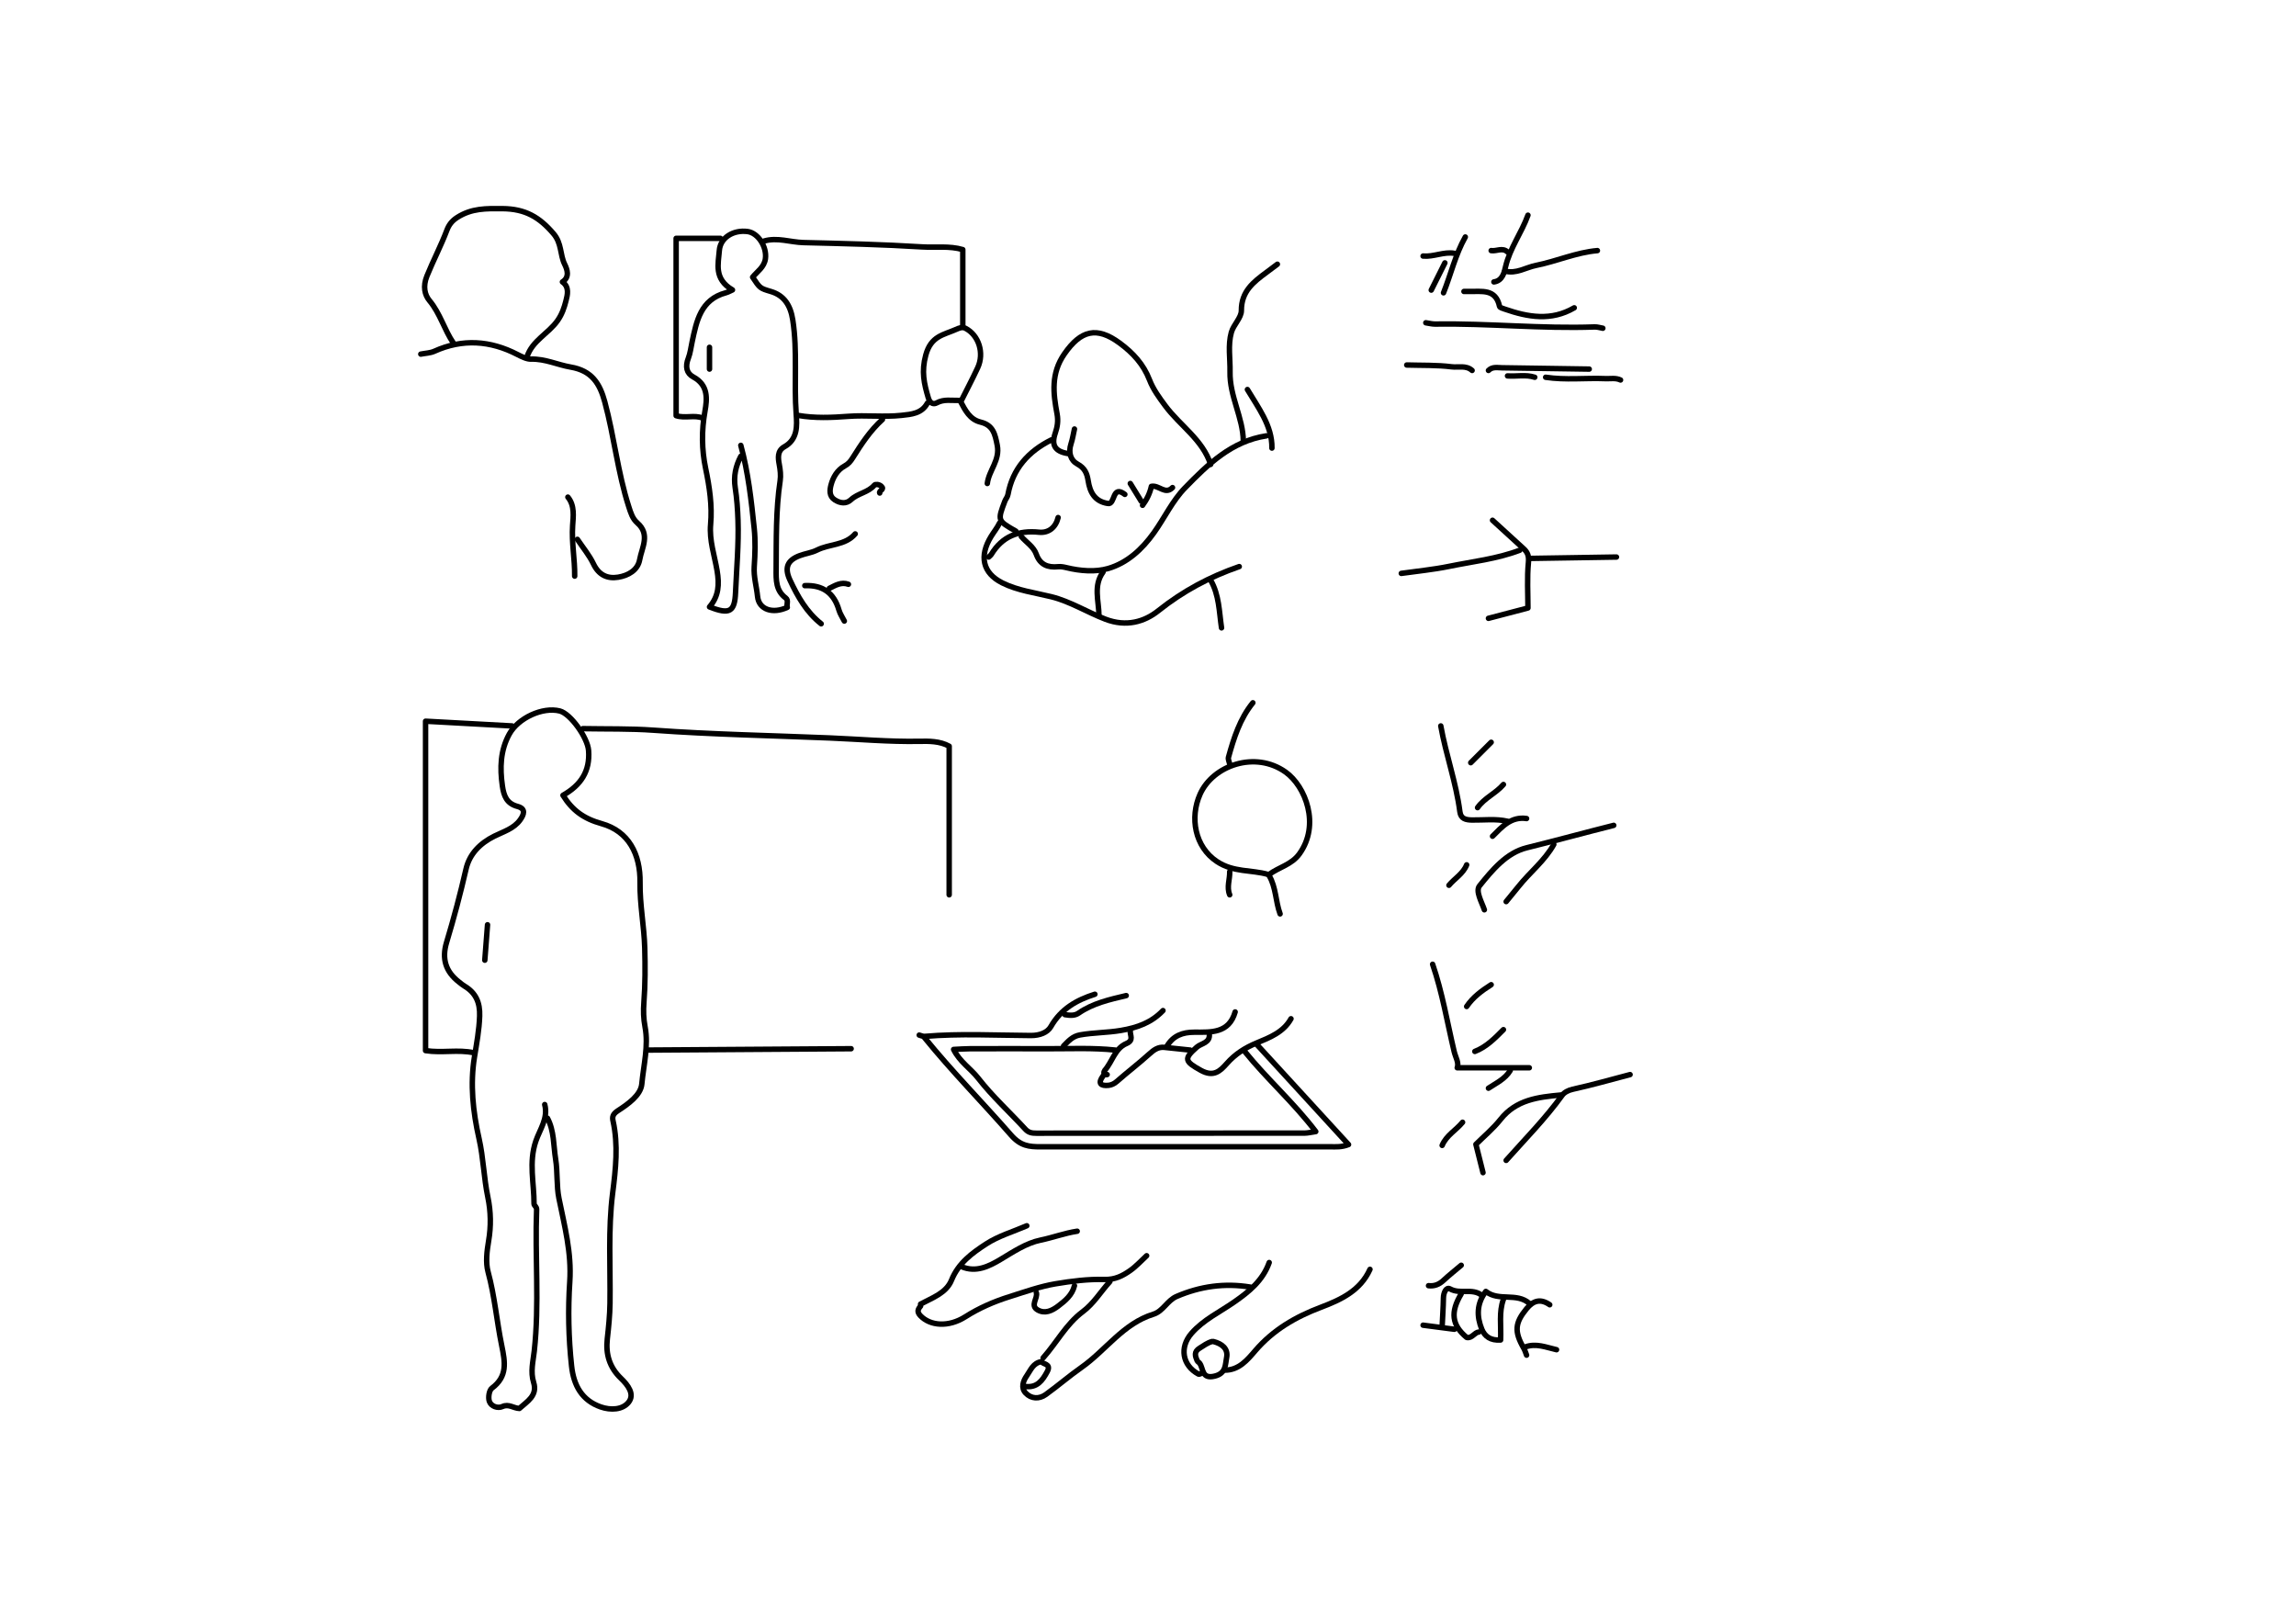 <?xml version="1.0" encoding="utf-8"?>
<!-- Generator: Adobe Illustrator 16.0.0, SVG Export Plug-In . SVG Version: 6.00 Build 0)  -->
<!DOCTYPE svg PUBLIC "-//W3C//DTD SVG 1.1//EN" "http://www.w3.org/Graphics/SVG/1.1/DTD/svg11.dtd">
<svg version="1.1" id="Calque_1" xmlns="http://www.w3.org/2000/svg" xmlns:xlink="http://www.w3.org/1999/xlink" x="0px" y="0px"
	 width="843px" height="596px" viewBox="0 0 843 596" enable-background="new 0 0 843 596" xml:space="preserve">
<g>
	<g>
		
			<path fill-rule="evenodd" clip-rule="evenodd" fill="none" stroke="#000000" stroke-width="2" stroke-linecap="round" stroke-linejoin="round" stroke-miterlimit="10" d="
			M200,405.5c1.344,5.021-1.82,9.183-3.26,13.411c-2.668,7.835-0.635,15.414-0.661,23.089c-0.002,0.531,0.983,1.043,0.947,2.001
			c-0.655,17.326,1.046,34.681-0.866,52.017c-0.409,3.713-1.47,7.562-0.231,11.505c1.52,4.841-2.408,6.998-5.239,9.545
			c-2.201-0.101-3.875-1.768-6.247-0.694c-1.677,0.759-4.152-0.059-4.784-1.927c-0.472-1.395-0.076-4.059,0.938-4.817
			c5.795-4.342,4.876-9.492,3.61-15.671c-1.834-8.953-2.583-18.101-5.005-27.013c-0.95-3.494-0.441-7.592,0.211-11.46
			c0.894-5.297,0.827-10.604-0.297-16.01c-1.47-7.068-1.639-14.417-3.229-21.45c-2.253-9.966-3.312-19.994-1.687-29.993
			c0.815-5.014,1.735-9.915,1.907-15.028c0.166-4.928-1.391-8.52-5.6-11.015c-0.712-0.423-1.348-0.979-2.005-1.491
			c-4.868-3.785-6.356-8.507-4.546-14.512c2.684-8.901,5.07-17.885,7.154-26.961c1.277-5.563,5.183-9.47,10.375-12.058
			c3.352-1.671,7.167-2.729,9.491-5.985c1.338-1.875,2.265-4.067-0.987-4.937c-3.997-1.068-5.021-3.9-5.541-7.538
			c-0.945-6.619-0.771-12.988,2.543-19.013c3.249-5.906,12.215-10.069,18.508-8.491c4.008,1.006,10.24,9.821,10.599,14.488
			c0.591,7.685-2.87,12.769-9.402,16.473c3.433,5.521,7.591,8.573,14.198,10.417c9.94,2.772,14.251,11.23,14.103,21.618
			c-0.115,8.067,1.501,16.037,1.722,24.008c0.183,6.603,0.195,13.342-0.308,19.985c-0.234,3.091-0.16,5.934,0.429,9.037
			c1.319,6.957-0.556,14.011-1.199,20.937c-0.381,4.105-5.118,7.416-8.794,9.796c-1.963,1.27-2.069,2.404-1.776,3.722
			c1.965,8.863,0.978,17.719-0.137,26.507c-1.711,13.492-0.789,27.003-0.976,40.508c-0.06,4.338-0.501,8.682-0.987,12.997
			c-0.641,5.686,0.833,10.514,5.015,14.521c2.533,2.428,5.168,5.834,2.785,8.798c-2.22,2.76-6.528,2.992-10.267,1.678
			c-6.763-2.377-9.862-7.759-10.646-14.977c-1.125-10.351-1.348-20.726-0.661-31.003c0.71-10.608-1.928-20.434-3.976-30.558
			c-0.935-4.619-0.458-9.655-1.23-14.453c-0.811-5.036-0.492-10.302-2.989-15.002"/>
		
			<path fill-rule="evenodd" clip-rule="evenodd" fill="none" stroke="#000000" stroke-width="2" stroke-linecap="round" stroke-linejoin="round" stroke-miterlimit="10" d="
			M348.5,328.5c0-18.167,0-36.333,0-54.555c-3.433-1.898-7.391-1.861-10.997-1.793c-11.037,0.208-22.008-0.786-32.999-1.241
			c-21.504-0.89-43.029-1.278-64.509-2.836c-8.633-0.625-17.328-0.408-25.995-0.575"/>
		
			<path fill-rule="evenodd" clip-rule="evenodd" fill="none" stroke="#000000" stroke-width="2" stroke-linecap="round" stroke-linejoin="round" stroke-miterlimit="10" d="
			M188,266.5c-10.491-0.572-20.982-1.145-31.75-1.731c0,40.731,0,80.731,0,120.929c6.037,0.956,11.972-0.491,17.75,0.803"/>
		
			<path fill-rule="evenodd" clip-rule="evenodd" fill="none" stroke="#000000" stroke-width="2" stroke-linecap="round" stroke-linejoin="round" stroke-miterlimit="10" d="
			M409.5,385.5c-8.319-0.886-16.665-0.461-25-0.492c-9.5-0.035-19-0.021-28.5,0.004c-1.837,0.005-3.673,0.157-5.87,0.259
			c2.218,4.527,6.271,7.013,9.054,10.586c5.192,6.666,11.535,12.429,17.273,18.683c1.215,1.324,2.477,1.477,4.042,1.477
			c32.833-0.021,65.666-0.011,98.5-0.036c1.167-0.001,2.334-0.311,4.095-0.562C475.023,404.782,465.162,396.125,457,386"/>
		
			<path fill-rule="evenodd" clip-rule="evenodd" fill="none" stroke="#000000" stroke-width="2" stroke-linecap="round" stroke-linejoin="round" stroke-miterlimit="10" d="
			M339.5,381c10.051,12.389,21.272,23.734,31.74,35.728c3.471,3.977,6.607,4.276,10.76,4.275c35.5-0.005,71-0.002,106.5-0.006
			c2.012,0,4.045,0.21,6.63-0.81c-11.295-12.322-22.462-24.505-33.63-36.688"/>
		
			<path fill-rule="evenodd" clip-rule="evenodd" fill="none" stroke="#000000" stroke-width="2" stroke-linecap="round" stroke-linejoin="round" stroke-miterlimit="10" d="
			M154.5,130c1.667-0.333,3.469-0.366,4.978-1.049c10.376-4.686,20.567-3.94,30.46,1.168c1.684,0.869,3.54,1.771,5.057,1.726
			c5.169-0.156,9.722,2.099,14.545,2.918c7.75,1.317,10.685,6.039,12.501,12.727c3.458,12.731,4.762,25.944,8.828,38.553
			c0.74,2.294,1.368,4.385,3.145,5.942c4.805,4.211,1.649,9.06,0.848,13.49c-0.703,3.888-4.232,5.832-7.877,6.428
			c-3.979,0.65-7.128-0.795-9.076-4.858C216.365,203.825,214,201,212,198"/>
		
			<path fill-rule="evenodd" clip-rule="evenodd" fill="none" stroke="#000000" stroke-width="2" stroke-linecap="round" stroke-linejoin="round" stroke-miterlimit="10" d="
			M353.5,120c0-9.333,0-18.667,0-28.363c-4.869-1.451-10.023-0.686-15.009-0.995c-14.475-0.899-28.989-1.236-43.493-1.588
			c-4.838-0.118-9.609-2.003-14.499-0.554"/>
		
			<path fill-rule="evenodd" clip-rule="evenodd" fill="none" stroke="#000000" stroke-width="2" stroke-linecap="round" stroke-linejoin="round" stroke-miterlimit="10" d="
			M444.5,170.5c-2.97-9.108-11.176-14.194-16.583-21.438c-2.276-3.05-4.503-6.093-5.855-9.586
			c-2.232-5.766-6.059-9.923-11.003-13.556c-8.381-6.159-14.203-4.69-20.225,3.963c-5.036,7.237-4.141,14.537-2.716,22.094
			c0.485,2.572,0.102,4.784-0.661,7.008c-1.499,4.369-0.18,6.704,4.543,7.515"/>
		
			<path fill-rule="evenodd" clip-rule="evenodd" fill="none" stroke="#000000" stroke-width="2" stroke-linecap="round" stroke-linejoin="round" stroke-miterlimit="10" d="
			M264.5,87.5c-5.333,0-10.667,0-16.25,0c0,21.667,0,43.333,0,65.101c3.327,1.084,6.683-0.378,9.75,0.899"/>
		
			<path fill-rule="evenodd" clip-rule="evenodd" fill="none" stroke="#000000" stroke-width="2" stroke-linecap="round" stroke-linejoin="round" stroke-miterlimit="10" d="
			M459,472.5c-9.349-1.524-18.316-0.297-27.018,3.46c-3.436,1.484-4.93,5.412-8.492,6.51c-11.129,3.427-17.477,13.271-26.466,19.565
			c-4.474,3.133-8.618,6.733-13.053,9.925c-2.452,1.764-5.367,1.59-7.385-0.541c-1.797-1.898-0.987-4.387,0.432-6.406
			c1.429-2.033,2.255-4.644,5.43-5.152c0.258,1.053,3.656,0.679,2.076,3.652c-1.741,3.277-3.729,6.021-8.024,5.487"/>
		
			<path fill-rule="evenodd" clip-rule="evenodd" fill="none" stroke="#000000" stroke-width="2" stroke-linecap="round" stroke-linejoin="round" stroke-miterlimit="10" d="
			M312.5,385c-24.833,0.167-49.667,0.333-74.5,0.5"/>
		
			<path fill-rule="evenodd" clip-rule="evenodd" fill="none" stroke="#000000" stroke-width="2" stroke-linecap="round" stroke-linejoin="round" stroke-miterlimit="10" d="
			M272,163.5c2.727,9.993,3.85,20.26,4.918,30.509c0.481,4.616,0.323,9.341,0.006,13.986c-0.257,3.779,0.859,7.333,1.223,10.99
			c0.481,4.828,5.582,6.474,10.918,3.984c-0.368-1.117,0.564-2.578-0.587-3.441c-3.641-2.732-3.54-6.567-3.508-10.528
			c0.087-10.855-0.15-21.714,1.466-32.51c0.29-1.935,0.05-3.975-0.326-6.011c-0.418-2.262-0.813-4.966,1.893-6.473
			c4.919-2.737,4.645-7.781,4.329-11.994c-0.864-11.5,0.52-23.052-1.255-34.524c-0.838-5.421-3.176-9.039-8.078-10.488
			c-3.969-1.173-3.969-1.173-6.667-5.252c1.686-2.069,4.256-3.657,4.694-6.744c0.612-4.326-2.67-9.489-6.527-10.004
			c-5.24-0.7-10.049,2.227-10.394,7.008c-0.349,4.821-2.091,10.37,4.832,14.424c-0.813,0.356-1.595,0.824-2.442,1.051
			c-9.267,2.481-10.755,10.412-12.381,18.042c-0.416,1.951-0.707,4.248-1.354,5.881c-1.273,3.21-0.684,5.649,1.799,6.985
			c5.554,2.989,5.08,8.068,4.272,12.579c-1.274,7.113-1.2,14.09,0.249,21.014c1.423,6.801,2.443,13.621,1.831,20.509
			c-0.524,5.896,1.426,11.39,2.367,16.961c0.869,5.143,0.631,9.379-2.77,13.353c7.48,2.959,9.244,1.72,9.554-5.303
			c0.389-8.833,1.194-17.652,0.903-26.502c-0.132-4.007-0.414-8.035-1.026-11.991c-0.642-4.149,0.158-7.892,2.06-11.51"/>
		
			<path fill-rule="evenodd" clip-rule="evenodd" fill="none" stroke="#000000" stroke-width="2" stroke-linecap="round" stroke-linejoin="round" stroke-miterlimit="10" d="
			M469,97c-1.334,1-2.658,2.011-4.002,2.998c-4.785,3.521-9.242,6.975-9.217,14.003c0.011,2.661-2.896,5.208-3.681,8.027
			c-1.313,4.73-0.386,9.676-0.485,14.464c-0.188,9.061,4.797,16.759,4.885,25.508"/>
		
			<path fill-rule="evenodd" clip-rule="evenodd" fill="none" stroke="#000000" stroke-width="2" stroke-linecap="round" stroke-linejoin="round" stroke-miterlimit="10" d="
			M523.5,118.5c1.167,0.167,2.336,0.495,3.5,0.476c19.512-0.315,38.981,1.765,58.501,1.051c0.992-0.036,1.999,0.307,2.999,0.474"/>
		
			<path fill-rule="evenodd" clip-rule="evenodd" fill="none" stroke="#000000" stroke-width="2" stroke-linecap="round" stroke-linejoin="round" stroke-miterlimit="10" d="
			M466,321c3.572-2.638,8.197-3.551,11.047-7.466c7.8-10.712,2.273-24.881-5.014-30.08c-11.156-7.959-26.679-2.478-31.408,8.102
			c-3.857,8.629-1.922,19.36,6.187,24.729c6.091,4.033,12.542,2.977,18.688,4.716"/>
		
			<path fill-rule="evenodd" clip-rule="evenodd" fill="none" stroke="#000000" stroke-width="2" stroke-linecap="round" stroke-linejoin="round" stroke-miterlimit="10" d="
			M367,192c-0.844,1.76-2.096,3.284-3.108,4.934c-4.43,7.224-3.125,13.428,4.115,17.053c5.66,2.833,11.92,3.58,17.976,5.084
			c6.993,1.736,13.166,5.673,19.896,8.249c7.688,2.943,14.352,0.93,19.399-3.099c9.088-7.253,18.904-12.481,29.723-16.221"/>
		
			<path fill-rule="evenodd" clip-rule="evenodd" fill="none" stroke="#000000" stroke-width="2" stroke-linecap="round" stroke-linejoin="round" stroke-miterlimit="10" d="
			M526,354c3.586,10.437,5.363,21.327,7.906,32.022c0.513,2.159,1.84,4.139,1.128,5.978c9.14,0,17.803,0,26.466,0"/>
		
			<path fill-rule="evenodd" clip-rule="evenodd" fill="none" stroke="#000000" stroke-width="2" stroke-linecap="round" stroke-linejoin="round" stroke-miterlimit="10" d="
			M503,466c-3.539,7.831-10.691,11.16-18.026,13.93c-9.3,3.511-17.499,8.264-24.109,15.953c-2.85,3.314-6.028,7.251-11.364,7.117"/>
		
			<path fill-rule="evenodd" clip-rule="evenodd" fill="none" stroke="#000000" stroke-width="2" stroke-linecap="round" stroke-linejoin="round" stroke-miterlimit="10" d="
			M324,154c-4.482,4.026-7.739,9.038-10.902,14.062c-0.865,1.374-1.575,2.245-3.042,3.042c-2.623,1.425-4.206,4.127-4.938,6.928
			c-0.458,1.754-0.812,4.074,1.376,5.477c2.025,1.299,4.222,1.561,5.954-0.063c2.541-2.381,6.329-2.627,8.629-5.381
			c0.26-0.311,1.607-0.34,2.452,0.401c1.488,1.307-0.958,1.582-0.53,2.534"/>
		
			<path fill-rule="evenodd" clip-rule="evenodd" fill="none" stroke="#000000" stroke-width="2" stroke-linecap="round" stroke-linejoin="round" stroke-miterlimit="10" d="
			M529,266.5c1.893,10.598,5.627,20.785,7.013,31.498c0.339,2.626,2.187,3.009,4.486,3.045c4.334,0.068,8.699-0.542,13.001,0.457"/>
		
			<path fill-rule="evenodd" clip-rule="evenodd" fill="none" stroke="#000000" stroke-width="2" stroke-linecap="round" stroke-linejoin="round" stroke-miterlimit="10" d="
			M314,196c-3.691,4.276-9.474,3.649-14.029,5.943c-1.996,1.005-4.351,1.27-6.461,2.082c-4.405,1.694-5.589,4.386-3.455,8.949
			c2.811,6.012,6.08,11.793,11.445,16.025"/>
		
			<path fill-rule="evenodd" clip-rule="evenodd" fill="none" stroke="#000000" stroke-width="2" stroke-linecap="round" stroke-linejoin="round" stroke-miterlimit="10" d="
			M421,461c-2,1.833-3.838,3.897-6.041,5.441c-2.775,1.945-5.548,3.391-9.465,3.277c-5.962-0.173-12.099,0.604-17.942,1.586
			c-5.699,0.958-11.399,2.999-17.026,4.774c-5.619,1.773-11.013,4.109-16.083,7.33c-6.201,3.939-12.907,3.366-16.486-0.367
			c-1.365-1.424-0.961-2.375,0.044-3.542"/>
		
			<path fill-rule="evenodd" clip-rule="evenodd" fill="none" stroke="#000000" stroke-width="2" stroke-linecap="round" stroke-linejoin="round" stroke-miterlimit="10" d="
			M558,202c-8.391,3.197-17.305,4.146-26.014,5.934c-5.762,1.184-11.653,1.733-17.486,2.566"/>
		
			<path fill-rule="evenodd" clip-rule="evenodd" fill="none" stroke="#000000" stroke-width="2" stroke-linecap="round" stroke-linejoin="round" stroke-miterlimit="10" d="
			M395.5,452c-4.569,0.688-8.908,2.337-13.445,3.268c-5.213,1.069-9.932,4.239-14.655,7.065c-4.204,2.515-9.024,4.98-14.4,2.667"/>
		
			<path fill-rule="evenodd" clip-rule="evenodd" fill="none" stroke="#000000" stroke-width="2" stroke-linecap="round" stroke-linejoin="round" stroke-miterlimit="10" d="
			M193.5,131c1.89-5.948,7.859-8.508,11.238-13.333c1.655-2.364,2.449-4.821,3.06-7.219c0.536-2.102,1.356-5.076-1.298-6.948
			c2.788-1.789,1.727-4.647,0.846-6.424c-1.785-3.595-1.037-7.678-4.107-11.279c-5.179-6.077-10.374-9.131-18.735-9.199
			c-6.083-0.051-11.305-0.166-16.619,3.221c-2.074,1.322-3.119,2.868-3.815,4.708c-2.172,5.739-5.045,11.174-7.341,16.864
			c-1.515,3.753-0.809,6.859,0.947,8.964c3.962,4.749,5.443,10.701,8.825,15.646"/>
		
			<path fill-rule="evenodd" clip-rule="evenodd" fill="none" stroke="#000000" stroke-width="2" stroke-linecap="round" stroke-linejoin="round" stroke-miterlimit="10" d="
			M402,365c-6.738,2.128-12.457,5.384-16.172,11.901c-1.206,2.115-3.997,3.274-7.329,3.256c-12.996-0.074-26.011-0.786-39.001,0.314
			c-0.648,0.055-1.331-0.305-1.998-0.472"/>
		
			<path fill-rule="evenodd" clip-rule="evenodd" fill="none" stroke="#000000" stroke-width="2" stroke-linecap="round" stroke-linejoin="round" stroke-miterlimit="10" d="
			M583.5,135.5c-10.667-0.167-21.333-0.351-32-0.482c-1.712-0.021-3.559-0.478-5,0.982"/>
		
			<path fill-rule="evenodd" clip-rule="evenodd" fill="none" stroke="#000000" stroke-width="2" stroke-linecap="round" stroke-linejoin="round" stroke-miterlimit="10" d="
			M465,160c-12.785,1.936-21.492,10.454-29.906,19.091c-4.658,4.781-7.534,11.057-11.441,16.519
			c-4.41,6.168-9.835,11.063-16.741,13.087c-4.699,1.377-10.305,0.936-15.383-0.311c-1.047-0.257-2.07-0.431-3.023-0.335
			c-3.807,0.383-6.639-0.729-8.007-4.55c-1.02-2.85-3.654-4.343-5.498-6.501"/>
		
			<path fill-rule="evenodd" clip-rule="evenodd" fill="none" stroke="#000000" stroke-width="2" stroke-linecap="round" stroke-linejoin="round" stroke-miterlimit="10" d="
			M586.5,92c-7.786,0.661-14.946,3.92-22.515,5.425c-3.808,0.757-7.332,3.246-11.485,2.075"/>
		
			<path fill-rule="evenodd" clip-rule="evenodd" fill="none" stroke="#000000" stroke-width="2" stroke-linecap="round" stroke-linejoin="round" stroke-miterlimit="10" d="
			M362.5,177.5c0.573-4.815,4.727-8.532,3.65-14.029c-0.797-4.072-1.503-7.396-6.141-8.511c-3.911-0.94-5.62-4.351-7.269-7.442
			c2.057-4.114,4.254-8.271,6.235-12.528c2.487-5.345,0.409-11.927-4.49-14.462c-1.154-0.598-2.294-0.116-3.508,0.422
			c-4.587,2.03-9.146,2.381-11.062,9.391c-1.662,6.084-0.636,10.448,0.918,15.709c0.687,2.327,2.115,2.377,3.108,1.843
			c2.661-1.431,5.36-0.813,8.059-0.892"/>
		
			<path fill-rule="evenodd" clip-rule="evenodd" fill="none" stroke="#000000" stroke-width="2" stroke-linecap="round" stroke-linejoin="round" stroke-miterlimit="10" d="
			M386,161.5c-8.422,4.196-14.174,10.566-15.911,20.017c-0.19,1.033-0.823,1.615-1.145,2.462c-2.712,7.161-2.754,7.146,4.056,11.021
			"/>
		
			<path fill-rule="evenodd" clip-rule="evenodd" fill="none" stroke="#000000" stroke-width="2" stroke-linecap="round" stroke-linejoin="round" stroke-miterlimit="10" d="
			M548,191c3.833,3.5,7.68,6.985,11.493,10.507c1.458,1.348,1.903,2.707,1.683,5.01c-0.539,5.615-0.176,11.316-0.176,16.688
			c-5.193,1.359-9.847,2.577-14.5,3.795"/>
		
			<path fill-rule="evenodd" clip-rule="evenodd" fill="none" stroke="#000000" stroke-width="2" stroke-linecap="round" stroke-linejoin="round" stroke-miterlimit="10" d="
			M593.5,204.5c-10.5,0.167-21,0.333-31.5,0.5"/>
		
			<path fill-rule="evenodd" clip-rule="evenodd" fill="none" stroke="#000000" stroke-width="2" stroke-linecap="round" stroke-linejoin="round" stroke-miterlimit="10" d="
			M293,152.5c6.142,1.083,12.379,0.8,18.488,0.344c6.526-0.486,13.028,0.34,19.51-0.356c3.664-0.395,7.432-0.671,9.501-4.487"/>
		
			<path fill-rule="evenodd" clip-rule="evenodd" fill="none" stroke="#000000" stroke-width="2" stroke-linecap="round" stroke-linejoin="round" stroke-miterlimit="10" d="
			M466,463.5c-2.343,6.618-7.406,10.714-12.957,14.563c-5.279,3.662-11.215,6.446-15.56,11.423
			c-4.47,5.119-3.423,11.765,2.54,14.971c0.318,0.172,0.977-0.289,1.477-0.456"/>
		
			<path fill-rule="evenodd" clip-rule="evenodd" fill="none" stroke="#000000" stroke-width="2" stroke-linecap="round" stroke-linejoin="round" stroke-miterlimit="10" d="
			M407.5,470.5c-3.348,3.653-5.865,7.993-9.962,11.051c-6.077,4.535-9.587,11.383-14.538,16.949"/>
		
			<path fill-rule="evenodd" clip-rule="evenodd" fill="none" stroke="#000000" stroke-width="2" stroke-linecap="round" stroke-linejoin="round" stroke-miterlimit="10" d="
			M208.5,182.5c2.583,3.135,1.969,7.18,1.749,10.483c-0.418,6.264,0.834,12.343,0.751,18.517"/>
		
			<path fill-rule="evenodd" clip-rule="evenodd" fill="none" stroke="#000000" stroke-width="2" stroke-linecap="round" stroke-linejoin="round" stroke-miterlimit="10" d="
			M567.5,138.5c7.313,1.104,14.67,0.203,22,0.505c1.84,0.076,3.729-0.349,5.5,0.495"/>
		
			<path fill-rule="evenodd" clip-rule="evenodd" fill="none" stroke="#000000" stroke-width="2" stroke-linecap="round" stroke-linejoin="round" stroke-miterlimit="10" d="
			M377,450c-5,2.167-10.389,3.733-14.897,6.658c-5.134,3.331-10.197,6.996-12.737,13.288c-1.936,4.795-7.077,6.485-11.366,8.804"/>
		
			<path fill-rule="evenodd" clip-rule="evenodd" fill="none" stroke="#000000" stroke-width="2" stroke-linecap="round" stroke-linejoin="round" stroke-miterlimit="10" d="
			M598.5,394.5c-7,1.833-13.964,3.831-21.026,5.381c-1.704,0.374-3.156,1.181-3.88,2.187c-6.181,8.58-13.603,16.067-20.594,23.933"
			/>
		
			<path fill-rule="evenodd" clip-rule="evenodd" fill="none" stroke="#000000" stroke-width="2" stroke-linecap="round" stroke-linejoin="round" stroke-miterlimit="10" d="
			M427,371c-4.229,4.411-9.344,6.265-15.45,7.295c-5.027,0.848-10.081,0.759-15.06,1.651c-2.712,0.485-4.267,2.306-5.99,4.054"/>
		
			<path fill-rule="evenodd" clip-rule="evenodd" fill="none" stroke="#000000" stroke-width="2" stroke-linecap="round" stroke-linejoin="round" stroke-miterlimit="10" d="
			M437,385.5c-3.166-0.333-6.332-0.68-9.5-0.996c-2.305-0.229-3.883,0.954-5.543,2.448c-3.866,3.482-8.007,6.658-11.921,10.089
			c-0.941,0.825-1.98,1.299-3.042,1.404c-2.925,0.291-4.01-0.746-1.995-3.445"/>
		
			<path fill-rule="evenodd" clip-rule="evenodd" fill="none" stroke="#000000" stroke-width="2" stroke-linecap="round" stroke-linejoin="round" stroke-miterlimit="10" d="
			M540.5,136c-2.202-1.988-5.053-1.026-7.521-1.338C527.546,133.974,522,134.167,516.5,134"/>
		
			<path fill-rule="evenodd" clip-rule="evenodd" fill="none" stroke="#000000" stroke-width="2" stroke-linecap="round" stroke-linejoin="round" stroke-miterlimit="10" d="
			M573,402c-8.244,0.772-16.323,1.699-22.067,8.946c-2.692,3.397-6.104,6.225-9.041,9.162c0.936,3.727,1.772,7.059,2.608,10.392"/>
		
			<path fill-rule="evenodd" clip-rule="evenodd" fill="none" stroke="#000000" stroke-width="2" stroke-linecap="round" stroke-linejoin="round" stroke-miterlimit="10" d="
			M460,258c-4.764,5.873-6.983,12.896-8.951,20.014c-0.201,0.731,0.285,1.653,0.451,2.486"/>
		
			<path fill-rule="evenodd" clip-rule="evenodd" fill="none" stroke="#000000" stroke-width="2" stroke-linecap="round" stroke-linejoin="round" stroke-miterlimit="10" d="
			M413.5,365.5c-6.1,1.449-12.22,2.796-17.525,6.463c-1.44,0.995-3.263,0.818-4.975,0.537"/>
		
			<path fill-rule="evenodd" clip-rule="evenodd" fill="none" stroke="#000000" stroke-width="2" stroke-linecap="round" stroke-linejoin="round" stroke-miterlimit="10" d="
			M592.5,303c-10.662,2.686-21.268,5.59-31.943,8.229c-7.437,1.839-12.638,8.15-17.319,13.962C541.664,327.145,544,331.074,545,334"
			/>
		
			<path fill-rule="evenodd" clip-rule="evenodd" fill="none" stroke="#000000" stroke-width="2" stroke-linecap="round" stroke-linejoin="round" stroke-miterlimit="10" d="
			M570.5,310c-3.345,5.996-8.812,10.212-13.005,15.496c-1.472,1.855-2.995,3.671-4.495,5.504"/>
		
			<path fill-rule="evenodd" clip-rule="evenodd" fill="none" stroke="#000000" stroke-width="2" stroke-linecap="round" stroke-linejoin="round" stroke-miterlimit="10" d="
			M310,228c-0.667-1.333-1.556-2.603-1.962-4.011c-1.829-6.344-6.008-9.271-12.538-8.989"/>
		
			<path fill-rule="evenodd" clip-rule="evenodd" fill="none" stroke="#000000" stroke-width="2" stroke-linecap="round" stroke-linejoin="round" stroke-miterlimit="10" d="
			M578,113c-8.406,4.929-16.941,3.456-25.496,0.488c-0.698-0.242-1.833-0.55-1.93-1.004c-1.396-6.567-6.539-5.391-11.074-5.482
			c-0.666-0.014-1.333-0.002-2-0.002"/>
		
			<path fill-rule="evenodd" clip-rule="evenodd" fill="none" stroke="#000000" stroke-width="2" stroke-linecap="round" stroke-linejoin="round" stroke-miterlimit="10" d="
			M388.5,190c-0.886,3.675-3.529,5.736-6.989,5.388c-7.605-0.768-13.486,1.482-17.523,8.104c-0.239,0.392-0.654,0.675-0.988,1.008"
			/>
		
			<path fill-rule="evenodd" clip-rule="evenodd" fill="none" stroke="#000000" stroke-width="2" stroke-linecap="round" stroke-linejoin="round" stroke-miterlimit="10" d="
			M394.5,472c-0.835,3.432-3.361,5.508-5.998,7.503c-2.264,1.712-4.818,2.903-7.463,1.428c-2.984-1.663,0.109-4.301-0.539-6.431"/>
		
			<path fill-rule="evenodd" clip-rule="evenodd" fill="none" stroke="#000000" stroke-width="2" stroke-linecap="round" stroke-linejoin="round" stroke-miterlimit="10" d="
			M444.5,213c3.152,5.418,3.117,11.563,4,17.5"/>
		
			<path fill-rule="evenodd" clip-rule="evenodd" fill="none" stroke="#000000" stroke-width="2" stroke-linecap="round" stroke-linejoin="round" stroke-miterlimit="10" d="
			M458,143c2,3.333,4.183,6.573,5.949,10.025c1.822,3.563,3.125,7.361,3.051,11.475"/>
		
			<path fill-rule="evenodd" clip-rule="evenodd" fill="none" stroke="#000000" stroke-width="2" stroke-linecap="round" stroke-linejoin="round" stroke-miterlimit="10" d="
			M569,479c-3.328-2.305-6.013-1.61-8.53,1.476c-4.261,5.224-4.55,8.35-0.984,14.533c0.443,0.77,0.682,1.658,1.015,2.491"/>
		
			<path fill-rule="evenodd" clip-rule="evenodd" fill="none" stroke="#000000" stroke-width="2" stroke-linecap="round" stroke-linejoin="round" stroke-miterlimit="10" d="
			M405,210c-3.664,5.037-1.539,10.616-1.5,16"/>
		
			<path fill-rule="evenodd" clip-rule="evenodd" fill="none" stroke="#000000" stroke-width="2" stroke-linecap="round" stroke-linejoin="round" stroke-miterlimit="10" d="
			M474,374c-2.756,4.959-7.822,6.901-12.555,8.867c-4.316,1.793-7.918,4.074-11.012,7.574c-2.432,2.752-4.836,5.114-9.538,2.497
			c-5.884-3.275-6.392-4.195-1.466-8.519c1.638-1.437,5.004-1.513,4.57-4.92"/>
		
			<path fill-rule="evenodd" clip-rule="evenodd" fill="none" stroke="#000000" stroke-width="2" stroke-linecap="round" stroke-linejoin="round" stroke-miterlimit="10" d="
			M453.5,371.5c-2.284,7.932-8.864,7.438-15,7.443c-4.312,0.004-7.728,1.269-10,5.057"/>
		
			<path fill-rule="evenodd" clip-rule="evenodd" fill="none" stroke="#000000" stroke-width="2" stroke-linecap="round" stroke-linejoin="round" stroke-miterlimit="10" d="
			M538,87c-3.642,6.453-5.277,13.688-8,20.5"/>
		
			<path fill-rule="evenodd" clip-rule="evenodd" fill="none" stroke="#000000" stroke-width="2" stroke-linecap="round" stroke-linejoin="round" stroke-miterlimit="10" d="
			M466,321.5c2.542,4.321,2.309,9.436,4,14"/>
		
			<path fill-rule="evenodd" clip-rule="evenodd" fill="none" stroke="#000000" stroke-width="2" stroke-linecap="round" stroke-linejoin="round" stroke-miterlimit="10" d="
			M561,79c-2.33,6.476-6.621,12.061-8.225,18.948c-0.429,1.841-1.043,5.136-4.275,5.552"/>
		
			<path fill-rule="evenodd" clip-rule="evenodd" fill="none" stroke="#000000" stroke-width="2" stroke-linecap="round" stroke-linejoin="round" stroke-miterlimit="10" d="
			M445,492.5c-1.711,0.454-3.063,1.523-4.543,2.429c-2.176,1.33-1.626,2.87-0.932,4.562c0.164,0.402,0.696,0.638,0.965,1.017
			c1.426,2.008,0.67,5.896,5.555,4.674c4.167-1.043,3.793-4.224,4.309-6.711c0.695-3.354-1.73-5.184-4.854-5.97"/>
		
			<path fill-rule="evenodd" clip-rule="evenodd" fill="none" stroke="#000000" stroke-width="2" stroke-linecap="round" stroke-linejoin="round" stroke-miterlimit="10" d="
			M552,477c-1.729,4.706-0.792,9.688-1.042,14.936c-3.626,0.258-5.81-1.254-6.9-3.959c-1.879-4.657-1.961-9.299,1.474-13.874
			c4.786,3.794,11.327,0.298,15.969,4.397"/>
		
			<path fill-rule="evenodd" clip-rule="evenodd" fill="none" stroke="#000000" stroke-width="2" stroke-linecap="round" stroke-linejoin="round" stroke-miterlimit="10" d="
			M544,475.5c-3.428-2.697-7.855-0.24-11.6-2.321c-1.456-0.809-2.399,1.46-2.432,3.32c-0.06,3.502-0.302,7.001-0.469,10.501"/>
		
			<path fill-rule="evenodd" clip-rule="evenodd" fill="none" stroke="#000000" stroke-width="2" stroke-linecap="round" stroke-linejoin="round" stroke-miterlimit="10" d="
			M536.5,475c-4.047,6.752-3.458,11.457,2,16c1.992,0.44,2.781-1.826,4.5-2"/>
		
			<path fill-rule="evenodd" clip-rule="evenodd" fill="none" stroke="#000000" stroke-width="2" stroke-linecap="round" stroke-linejoin="round" stroke-miterlimit="10" d="
			M394.5,157.5c-0.417,1.833-0.697,3.712-1.28,5.49c-1.017,3.098-0.189,5.976,2.36,7.363c2.727,1.484,3.534,3.446,3.952,6.142
			c0.643,4.146,2.348,7.556,7.178,8.331c2.842,0.65,1.505-7.023,6.291-3.326"/>
		
			<path fill-rule="evenodd" clip-rule="evenodd" fill="none" stroke="#000000" stroke-width="2" stroke-linecap="round" stroke-linejoin="round" stroke-miterlimit="10" d="
			M571.5,495.5c-3.789-0.845-7.508-2.489-11.5-1"/>
		
			<path fill-rule="evenodd" clip-rule="evenodd" fill="none" stroke="#000000" stroke-width="2" stroke-linecap="round" stroke-linejoin="round" stroke-miterlimit="10" d="
			M534,93c-3.92-0.665-7.606,1.356-11.5,1"/>
		
			<path fill-rule="evenodd" clip-rule="evenodd" fill="none" stroke="#000000" stroke-width="2" stroke-linecap="round" stroke-linejoin="round" stroke-miterlimit="10" d="
			M552,378c-3.136,3.146-6.226,6.35-10.5,8"/>
		
			<path fill-rule="evenodd" clip-rule="evenodd" fill="none" stroke="#000000" stroke-width="2" stroke-linecap="round" stroke-linejoin="round" stroke-miterlimit="10" d="
			M530.5,96.5c-1.667,3.333-3.333,6.667-5,10"/>
		
			<path fill-rule="evenodd" clip-rule="evenodd" fill="none" stroke="#000000" stroke-width="2" stroke-linecap="round" stroke-linejoin="round" stroke-miterlimit="10" d="
			M547.5,361.5c-3.428,2.186-6.683,4.565-9,8"/>
		
			<path fill-rule="evenodd" clip-rule="evenodd" fill="none" stroke="#000000" stroke-width="2" stroke-linecap="round" stroke-linejoin="round" stroke-miterlimit="10" d="
			M563.5,138.5c-3.288-1.068-6.671-0.243-10-0.5"/>
		
			<path fill-rule="evenodd" clip-rule="evenodd" fill="none" stroke="#000000" stroke-width="2" stroke-linecap="round" stroke-linejoin="round" stroke-miterlimit="10" d="
			M552,288c-2.787,3.258-6.99,4.933-9.5,8.5"/>
		
			<path fill-rule="evenodd" clip-rule="evenodd" fill="none" stroke="#000000" stroke-width="2" stroke-linecap="round" stroke-linejoin="round" stroke-miterlimit="10" d="
			M554.5,393c-1.887,3.127-5.125,4.59-8,6.5"/>
		
			<path fill-rule="evenodd" clip-rule="evenodd" fill="none" stroke="#000000" stroke-width="2" stroke-linecap="round" stroke-linejoin="round" stroke-miterlimit="10" d="
			M415,378.5c-0.157,1.614,1.433,3.395-1.451,4.615c-4.228,1.789-5.156,6.73-7.996,9.932c-0.226,0.254-0.649,1.795,0.947,1.453"/>
		
			<path fill-rule="evenodd" clip-rule="evenodd" fill="none" stroke="#000000" stroke-width="2" stroke-linecap="round" stroke-linejoin="round" stroke-miterlimit="10" d="
			M537,412c-2.386,2.935-5.976,4.807-7.5,8.5"/>
		
			<path fill-rule="evenodd" clip-rule="evenodd" fill="none" stroke="#000000" stroke-width="2" stroke-linecap="round" stroke-linejoin="round" stroke-miterlimit="10" d="
			M547.5,272.5c-2.5,2.5-5,5-7.5,7.5"/>
		
			<path fill-rule="evenodd" clip-rule="evenodd" fill="none" stroke="#000000" stroke-width="2" stroke-linecap="round" stroke-linejoin="round" stroke-miterlimit="10" d="
			M536.5,464.5c-2.167,1.833-4.406,3.589-6.477,5.525c-1.603,1.498-3.354,2.232-5.523,1.975"/>
		
			<path fill-rule="evenodd" clip-rule="evenodd" fill="none" stroke="#000000" stroke-width="2" stroke-linecap="round" stroke-linejoin="round" stroke-miterlimit="10" d="
			M179,339.5c-0.333,4.333-0.667,8.667-1,13"/>
		
			<path fill-rule="evenodd" clip-rule="evenodd" fill="none" stroke="#000000" stroke-width="2" stroke-linecap="round" stroke-linejoin="round" stroke-miterlimit="10" d="
			M260.5,127.5c0,2.667,0,5.333,0,8"/>
		
			<path fill-rule="evenodd" clip-rule="evenodd" fill="none" stroke="#000000" stroke-width="2" stroke-linecap="round" stroke-linejoin="round" stroke-miterlimit="10" d="
			M430.5,179c-2.695,2.768-4.955-1.005-7.756-0.449c-0.538,2.469-1.66,4.824-3.244,6.949"/>
		
			<path fill-rule="evenodd" clip-rule="evenodd" fill="none" stroke="#000000" stroke-width="2" stroke-linecap="round" stroke-linejoin="round" stroke-miterlimit="10" d="
			M538.5,317.5c-1.296,3.255-4.384,4.956-6.5,7.5"/>
		
			<path fill-rule="evenodd" clip-rule="evenodd" fill="none" stroke="#000000" stroke-width="2" stroke-linecap="round" stroke-linejoin="round" stroke-miterlimit="10" d="
			M311.5,214.5c-2.646-0.959-4.796,0.396-7,1.5"/>
		
			<path fill-rule="evenodd" clip-rule="evenodd" fill="none" stroke="#000000" stroke-width="2" stroke-linecap="round" stroke-linejoin="round" stroke-miterlimit="10" d="
			M560.5,300.5c-5.723-0.825-9.008,3.035-12.5,6.5"/>
		
			<path fill-rule="evenodd" clip-rule="evenodd" fill="none" stroke="#000000" stroke-width="2" stroke-linecap="round" stroke-linejoin="round" stroke-miterlimit="10" d="
			M522.5,486.5c3.833,0.5,7.667,1,11.5,1.5"/>
		
			<path fill-rule="evenodd" clip-rule="evenodd" fill="none" stroke="#000000" stroke-width="2" stroke-linecap="round" stroke-linejoin="round" stroke-miterlimit="10" d="
			M415,177.5c1.333,2.167,2.667,4.333,4,6.5"/>
		
			<path fill-rule="evenodd" clip-rule="evenodd" fill="none" stroke="#000000" stroke-width="2" stroke-linecap="round" stroke-linejoin="round" stroke-miterlimit="10" d="
			M451.5,320c0.082,2.833-1.182,5.667,0,8.5"/>
		
			<path fill-rule="evenodd" clip-rule="evenodd" fill="none" stroke="#000000" stroke-width="2" stroke-linecap="round" stroke-linejoin="round" stroke-miterlimit="10" d="
			M553.5,92.5c-1.869-1.743-4.013-0.18-6-0.5"/>
	</g>
</g>
</svg>
